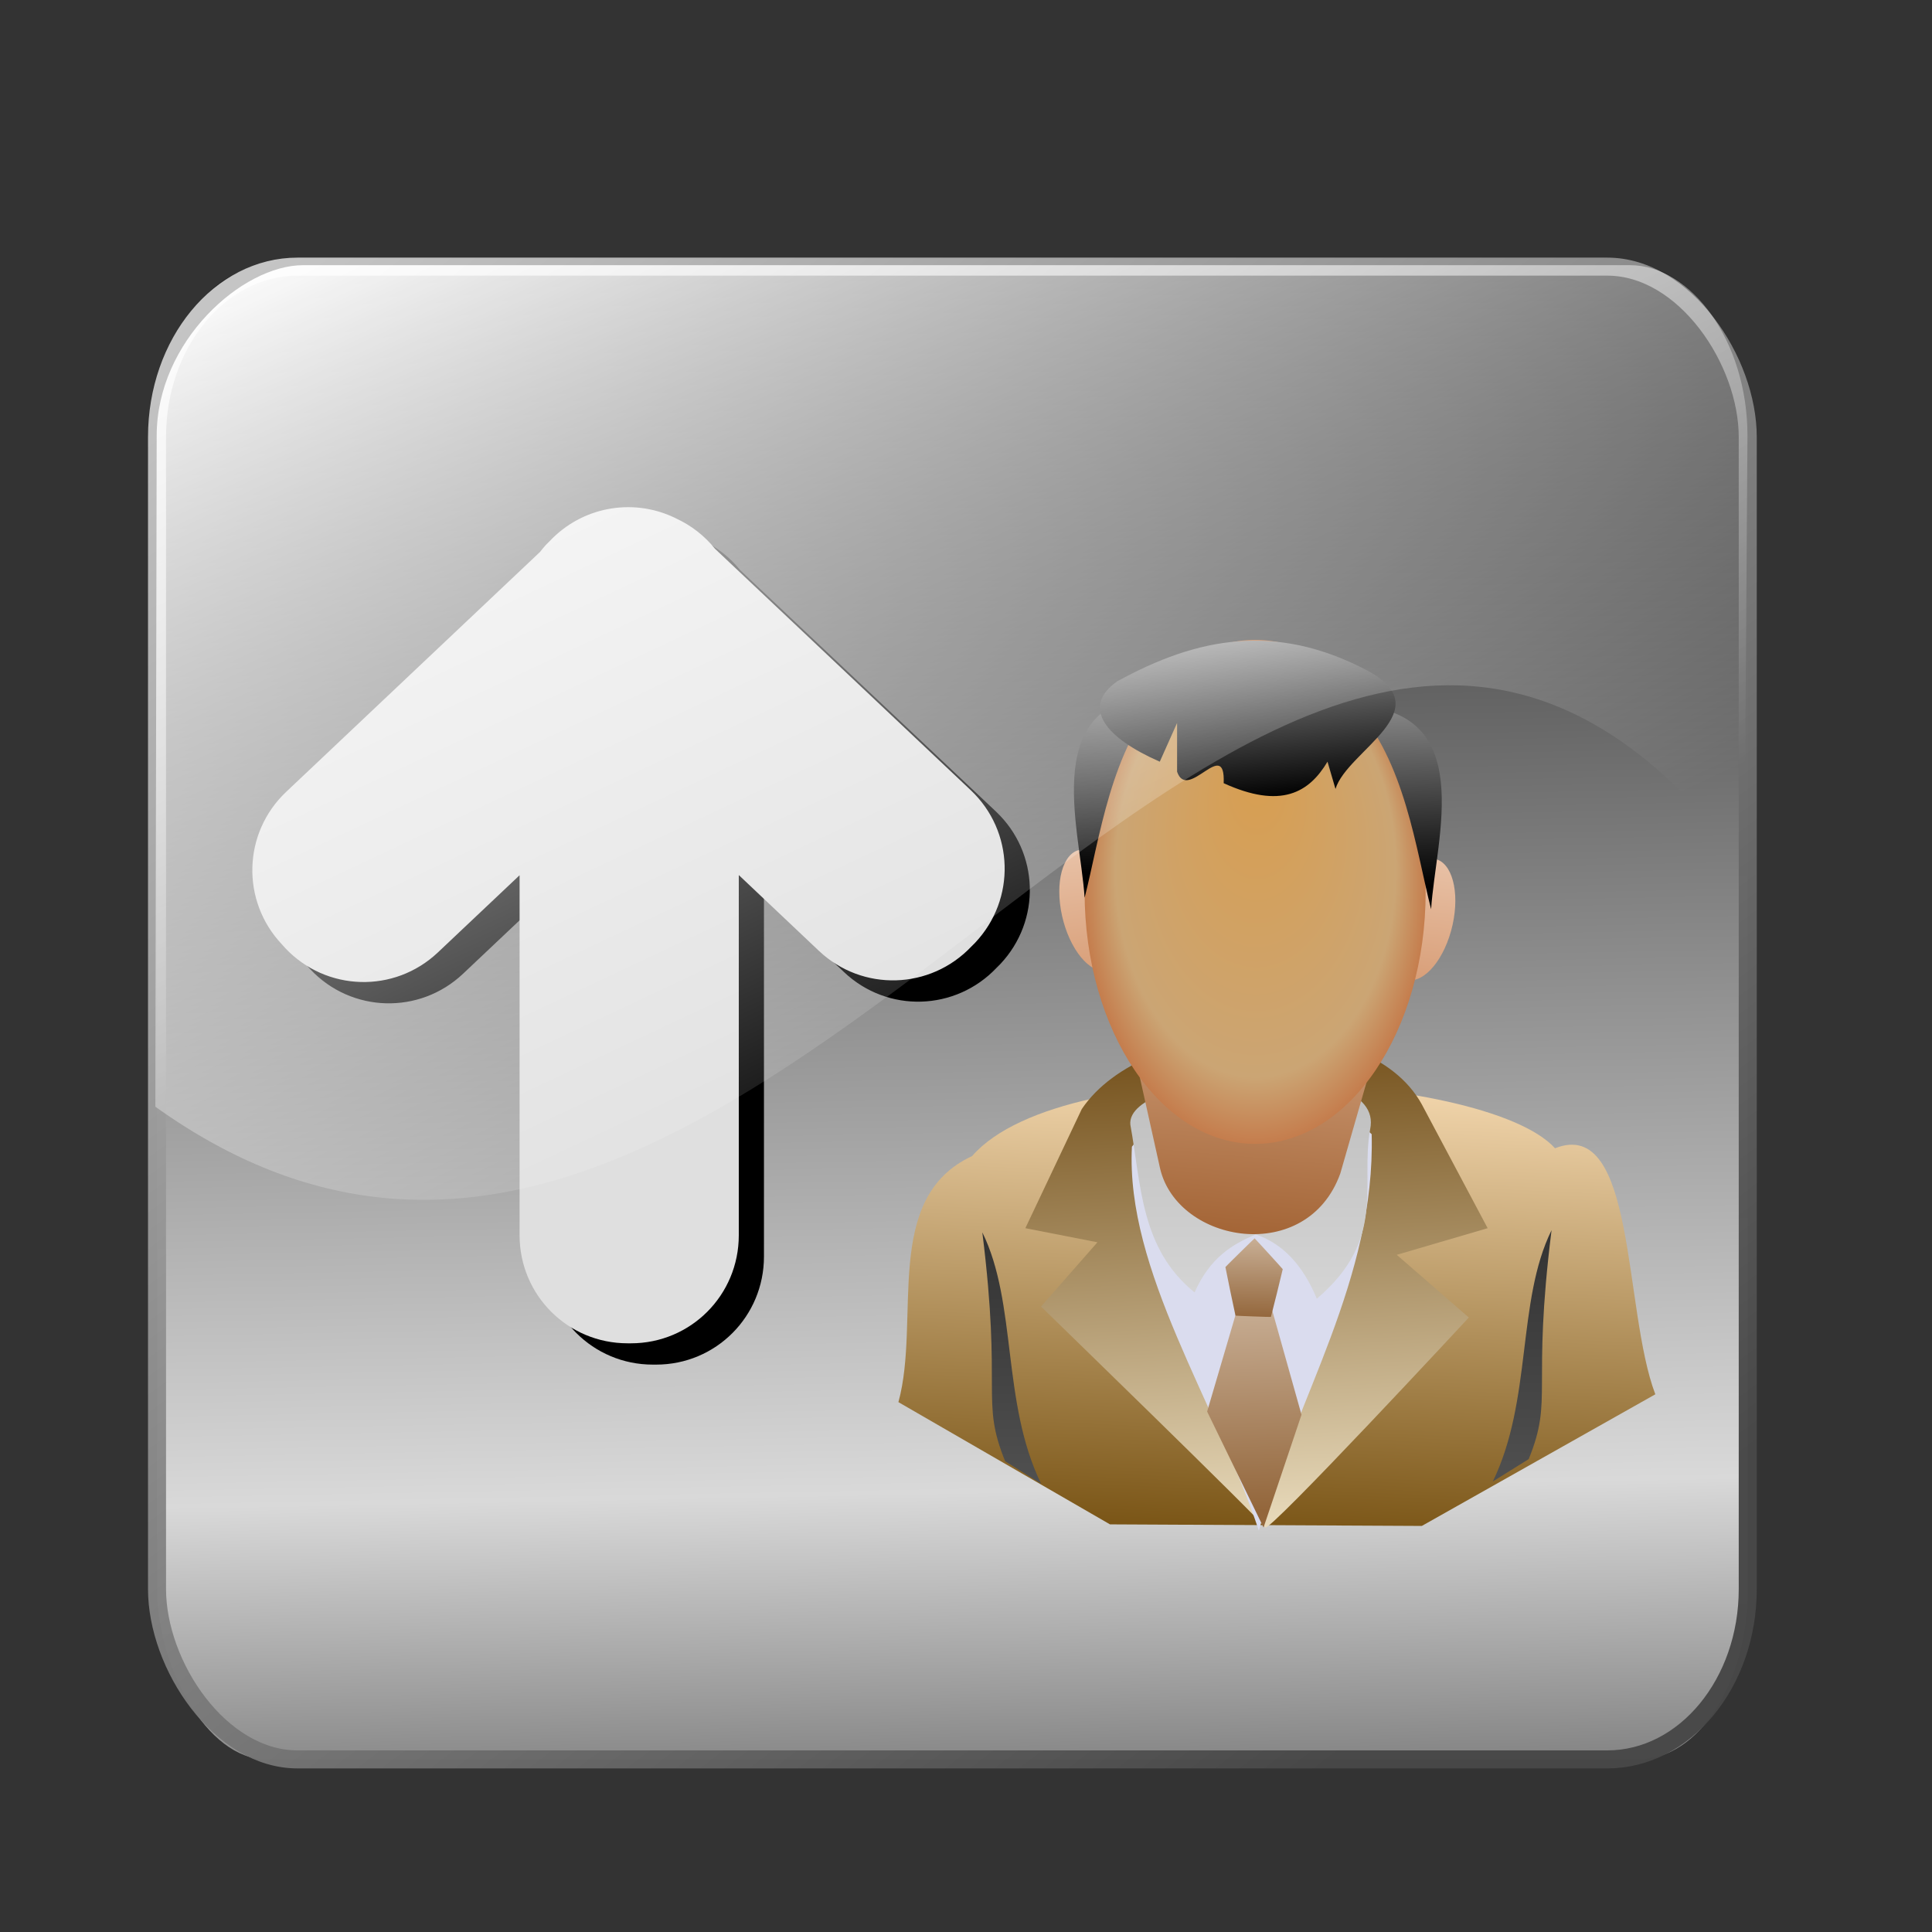 <?xml version="1.0" encoding="UTF-8" standalone="no"?>
<!-- Created with Inkscape (http://www.inkscape.org/) -->

<svg
   xmlns:dc="http://purl.org/dc/elements/1.1/"
   xmlns:cc="http://creativecommons.org/ns#"
   xmlns:rdf="http://www.w3.org/1999/02/22-rdf-syntax-ns#"
   xmlns:svg="http://www.w3.org/2000/svg"
   xmlns="http://www.w3.org/2000/svg"
   xmlns:xlink="http://www.w3.org/1999/xlink"
   xmlns:sodipodi="http://sodipodi.sourceforge.net/DTD/sodipodi-0.dtd"
   xmlns:inkscape="http://www.inkscape.org/namespaces/inkscape"
   width="256"
   height="256"
   id="svg3897"
   sodipodi:version="0.32"
   inkscape:version="0.91 r13725"
   sodipodi:docname="system-switch-user.svg"
   inkscape:output_extension="org.inkscape.output.svg.inkscape"
   inkscape:export-filename="/media/disk/melo/map-blue.png"
   inkscape:export-xdpi="90"
   inkscape:export-ydpi="90"
   version="1.1">
  <rect width="100%" height="100%" fill="#333333" stroke="none"/>
  <defs
     id="defs3899">
    <linearGradient
       id="linearGradient3566">
      <stop
         id="stop3568"
         stop-color="#ffffff"
         stop-opacity="0" />
      <stop
         id="stop3570"
         offset="1"
         stop-color="#ffffff"
         stop-opacity="1" />
    </linearGradient>
    <linearGradient
       id="linearGradient3558">
      <stop
         id="stop3560"
         stop-color="#808080"
         stop-opacity="1" />
      <stop
         offset="0.167"
         id="stop3564"
         stop-color="#d9d9d9"
         stop-opacity="1" />
      <stop
         id="stop3562"
         offset="1"
         stop-color="#000000"
         stop-opacity="1" />
    </linearGradient>
    <linearGradient
       id="linearGradient3802">
      <stop
         id="stop3804"
         stop-color="#474747"
         stop-opacity="1" />
      <stop
         id="stop3806"
         offset="1"
         stop-color="#c9c9c9"
         stop-opacity="1" />
    </linearGradient>
    <linearGradient
       inkscape:collect="always"
       xlink:href="#linearGradient3566"
       id="linearGradient4075"
       gradientUnits="userSpaceOnUse"
       gradientTransform="matrix(2.472,0,0,3.845,-144.096,-53.994)"
       x1="113.93"
       y1="51.833"
       x2="102.29"
       y2="13.375" />
    <linearGradient
       inkscape:collect="always"
       xlink:href="#linearGradient3802"
       id="linearGradient4079"
       gradientUnits="userSpaceOnUse"
       gradientTransform="matrix(1.01,0,0,1.412,0.06,-49.602)"
       x1="163.75"
       y1="207.13"
       x2="73.44"
       y2="37.27" />
    <linearGradient
       inkscape:collect="always"
       xlink:href="#linearGradient3558"
       id="linearGradient4083"
       gradientUnits="userSpaceOnUse"
       gradientTransform="matrix(2.472,0,0,3.845,-144.054,-53.804)"
       spreadMethod="reflect"
       x1="106.11"
       y1="75.53"
       x2="105.36"
       y2="15.222" />
    <linearGradient
       id="linearGradient4636"
       inkscape:collect="always">
      <stop
         id="stop4638"
         stop-color="#93663b"
         stop-opacity="1" />
      <stop
         id="stop4640"
         offset="1"
         stop-color="#c7ad93"
         stop-opacity="1" />
    </linearGradient>
    <linearGradient
       inkscape:collect="always"
       id="linearGradient4622">
      <stop
         id="stop4624"
         stop-color="#a36435"
         stop-opacity="1" />
      <stop
         offset="1"
         id="stop4626"
         stop-color="#c28d66"
         stop-opacity="1" />
    </linearGradient>
    <linearGradient
       id="linearGradient4614"
       inkscape:collect="always">
      <stop
         id="stop4616"
         stop-color="#d89e50"
         stop-opacity="1" />
      <stop
         offset="0.822"
         id="stop4618"
         stop-color="#cba574"
         stop-opacity="1" />
      <stop
         id="stop4620"
         offset="1"
         stop-color="#c57d4d"
         stop-opacity="1" />
    </linearGradient>
    <linearGradient
       inkscape:collect="always"
       id="linearGradient4598">
      <stop
         id="stop4600"
         stop-color="#999999"
         stop-opacity="1" />
      <stop
         offset="1"
         id="stop4602"
         stop-color="#000000"
         stop-opacity="1" />
    </linearGradient>
    <linearGradient
       id="linearGradient4584"
       inkscape:collect="always">
      <stop
         id="stop4586"
         stop-color="#714d17"
         stop-opacity="1" />
      <stop
         id="stop4588"
         offset="1"
         stop-color="#e8dabb"
         stop-opacity="1" />
    </linearGradient>
    <linearGradient
       id="linearGradient4570"
       inkscape:collect="always">
      <stop
         id="stop4572"
         stop-color="#795415"
         stop-opacity="1" />
      <stop
         id="stop4574"
         offset="1"
         stop-color="#f3d7ae"
         stop-opacity="1" />
    </linearGradient>
    <linearGradient
       id="linearGradient4288"
       inkscape:collect="always">
      <stop
         id="stop4290"
         stop-color="#4f4f4f"
         stop-opacity="1" />
      <stop
         id="stop4292"
         offset="1"
         stop-color="#323232"
         stop-opacity="1" />
    </linearGradient>
    <linearGradient
       id="linearGradient4241"
       inkscape:collect="always">
      <stop
         id="stop4243"
         stop-color="#d4d4d4"
         stop-opacity="1" />
      <stop
         id="stop4245"
         offset="1"
         stop-color="#bebebe"
         stop-opacity="1" />
    </linearGradient>
    <linearGradient
       id="linearGradient4197"
       inkscape:collect="always">
      <stop
         id="stop4199"
         stop-color="#d9a07a"
         stop-opacity="1" />
      <stop
         id="stop4201"
         offset="1"
         stop-color="#e8c1a6"
         stop-opacity="1" />
    </linearGradient>
    <linearGradient
       y2="199.28"
       x2="11.372"
       y1="250.08"
       x1="9.127"
       gradientTransform="matrix(1.728,0,0,1.728,247.361,-191.276)"
       gradientUnits="userSpaceOnUse"
       id="linearGradient4507"
       xlink:href="#linearGradient4570"
       inkscape:collect="always" />
    <linearGradient
       y2="247.5"
       x2="9.574"
       y1="192.7"
       x1="6.556"
       gradientTransform="matrix(1.728,0,0,1.728,243.765,-188.28)"
       gradientUnits="userSpaceOnUse"
       id="linearGradient4509"
       xlink:href="#linearGradient4584"
       inkscape:collect="always" />
    <linearGradient
       y2="194.57"
       x2="12.721"
       y1="218.67"
       x1="12.67"
       gradientTransform="matrix(1.728,0,0,1.728,243.765,-183.486)"
       gradientUnits="userSpaceOnUse"
       id="linearGradient4511"
       xlink:href="#linearGradient4241"
       inkscape:collect="always" />
    <linearGradient
       y2="218.76"
       x2="3.468"
       y1="236.62"
       x1="1.908"
       gradientTransform="matrix(1.728,0,0,1.728,260.545,-224.536)"
       gradientUnits="userSpaceOnUse"
       id="linearGradient4513"
       xlink:href="#linearGradient4622"
       inkscape:collect="always" />
    <linearGradient
       y2="189.79"
       x2="-60.696"
       y1="202.84"
       x1="-61.34"
       gradientTransform="matrix(1.728,0,0,1.728,-210.769,-269.161)"
       gradientUnits="userSpaceOnUse"
       id="linearGradient4515"
       xlink:href="#linearGradient4197"
       inkscape:collect="always" />
    <linearGradient
       y2="189.79"
       x2="-60.696"
       y1="202.84"
       x1="-61.34"
       gradientTransform="matrix(1.728,0,0,1.728,304.533,-179.603)"
       gradientUnits="userSpaceOnUse"
       id="linearGradient4517"
       xlink:href="#linearGradient4197"
       inkscape:collect="always" />
    <radialGradient
       r="18.87"
       fy="194.47"
       fx="210.7"
       cy="203.58"
       cx="210.46"
       gradientTransform="matrix(1.728,0,0,2.553,-100.515,-401.869)"
       gradientUnits="userSpaceOnUse"
       id="radialGradient4519"
       xlink:href="#linearGradient4614"
       inkscape:collect="always" />
    <linearGradient
       gradientTransform="matrix(1.728,0,0,1.728,-100.515,-233.824)"
       y2="201.72"
       x2="194.21"
       y1="179.34"
       x1="194.95"
       gradientUnits="userSpaceOnUse"
       id="linearGradient4521"
       xlink:href="#linearGradient4598"
       inkscape:collect="always" />
    <linearGradient
       y2="201.72"
       x2="194.21"
       y1="179.34"
       x1="194.95"
       gradientTransform="matrix(-1.728,0,0,1.728,627.818,-231.63)"
       gradientUnits="userSpaceOnUse"
       id="linearGradient4523"
       xlink:href="#linearGradient4598"
       inkscape:collect="always" />
    <linearGradient
       y2="186.27"
       x2="-1.598"
       y1="168.65"
       x1="-0.001"
       gradientTransform="matrix(-1.603,0,0,1.728,263.988,-221.713)"
       gradientUnits="userSpaceOnUse"
       id="linearGradient4525"
       xlink:href="#linearGradient4598"
       inkscape:collect="always" />
    <linearGradient
       gradientTransform="matrix(1.728,0,0,1.728,-100.515,-233.824)"
       y2="249.6"
       x2="210.31"
       y1="272.04"
       x1="211.05"
       gradientUnits="userSpaceOnUse"
       id="linearGradient4527"
       xlink:href="#linearGradient4636"
       inkscape:collect="always" />
    <linearGradient
       y2="245.92"
       x2="147.37"
       y1="216.35"
       x1="146.34"
       gradientTransform="matrix(0.351,-0.01,-0.007,-0.502,212.911,309.545)"
       gradientUnits="userSpaceOnUse"
       id="linearGradient4529"
       xlink:href="#linearGradient4636"
       inkscape:collect="always" />
    <linearGradient
       y2="213.29"
       x2="-16.486"
       y1="247.1"
       x1="-16.245"
       gradientTransform="matrix(1.728,0,0,1.421,246.941,-121.444)"
       gradientUnits="userSpaceOnUse"
       id="linearGradient4535"
       xlink:href="#linearGradient4288"
       inkscape:collect="always" />
    <linearGradient
       y2="213.29"
       x2="-16.486"
       y1="247.1"
       x1="-16.245"
       gradientTransform="matrix(-1.728,0,0,1.421,283.835,-121.86)"
       gradientUnits="userSpaceOnUse"
       id="linearGradient4537"
       xlink:href="#linearGradient4288"
       inkscape:collect="always" />
  </defs>
  <sodipodi:namedview
     id="base"
     pagecolor="#ffffff"
     bordercolor="#666666"
     borderopacity="1.0"
     inkscape:pageopacity="0.0"
     inkscape:pageshadow="2"
     inkscape:zoom="3.5585938"
     inkscape:cx="128"
     inkscape:cy="128"
     inkscape:document-units="px"
     inkscape:current-layer="layer1"
     width="256"
     height="256"
     inkscape:window-width="1920"
     inkscape:window-height="1056"
     inkscape:window-x="0"
     inkscape:window-y="0"
     showgrid="false"
     showguides="true"
     inkscape:guide-bbox="true"
     inkscape:window-maximized="1" />
  <g
     inkscape:label="1. réteg"
     inkscape:groupmode="layer"
     id="layer1">
    <rect
       ry="22.574"
       rx="14.514"
       y="35.33"
       x="20.806"
       height="197.8"
       width="210.78"
       id="rect2772"
       stroke-opacity="0.98"
       stroke-dasharray="none"
       fill="url(#linearGradient4083)"
       stroke="#959595"
       stroke-linejoin="round"
       fill-opacity="1"
       stroke-linecap="round"
       stroke-width="0"
       stroke-miterlimit="4" />
    <rect
       id="rect3792"
       width="210.78"
       height="197.8"
       x="20.806"
       y="35.33"
       rx="18.617"
       ry="22.574"
       stroke-opacity="0.98"
       stroke-dasharray="none"
       fill="none"
       stroke="url(#linearGradient4079)"
       stroke-linejoin="round"
       stroke-linecap="round"
       stroke-width="2.388"
       stroke-miterlimit="4" />
    <path
       d="m 86.497,180.818 c -7.926,0 -14.314,-6.388 -14.314,-14.314 l 0,-47.706 -10.827,10.228 c -5.763,5.442 -14.781,5.191 -20.222,-0.573 l -0.442,-0.494 c -5.442,-5.763 -5.191,-14.781 0.573,-20.222 l 33.626,-31.778 c 0.26,-0.328 0.514,-0.653 0.807,-0.963 l 0.468,-0.468 c 4.304,-4.559 10.841,-5.68 16.24,-3.253 0.094,0.042 0.193,0.086 0.286,0.13 0.054,0.024 0.103,0.054 0.156,0.078 0.035,0.017 0.07,0.035 0.104,0.052 2.011,0.931 3.756,2.301 5.127,4.008 l 33.886,31.986 c 5.763,5.442 6.014,14.459 0.573,20.222 l -0.468,0.468 c -5.442,5.763 -14.459,6.04 -20.222,0.599 l -10.619,-10.046 0,47.732 c 0,7.926 -6.362,14.314 -14.288,14.314 l -0.442,0 z"
       id="path4456"
       inkscape:connector-curvature="0"
       style="fill:#000000;fill-opacity:1;stroke:none" />
    <path
       inkscape:connector-curvature="0"
       id="path2709"
       d="m 83.162,177.995 c -7.926,0 -14.314,-6.388 -14.314,-14.314 l 0,-47.706 -10.827,10.228 c -5.763,5.442 -14.781,5.191 -20.222,-0.573 l -0.442,-0.494 c -5.442,-5.763 -5.191,-14.781 0.573,-20.222 l 33.626,-31.778 c 0.26,-0.328 0.514,-0.653 0.807,-0.963 l 0.468,-0.468 c 4.304,-4.559 10.841,-5.68 16.24,-3.253 0.094,0.042 0.193,0.086 0.286,0.13 0.054,0.024 0.103,0.054 0.156,0.078 0.035,0.017 0.07,0.035 0.104,0.052 2.011,0.931 3.756,2.301 5.127,4.008 l 33.886,31.986 c 5.763,5.442 6.014,14.459 0.573,20.222 l -0.468,0.468 c -5.442,5.763 -14.459,6.04 -20.222,0.599 l -10.619,-10.046 0,47.732 c 0,7.926 -6.362,14.314 -14.288,14.314 l -0.442,0 z"
       style="fill:#dfdfdf;fill-opacity:1;stroke:none" />
    <g
       id="g4648"
       transform="matrix(0.693,0,0,0.693,-16.038,36.439)">
      <path
         d="m 194.925,215.514 c 4.345,-15.894 -3.188,-39.047 14.083,-47.043 17.944,-20.607 98.014,-16.341 111.464,-1.498 15.541,-6.134 13.006,30.833 19.177,47.043 l -44.646,25.169 -59.627,-0.3 z"
         id="path4461"
         inkscape:connector-curvature="0"
         sodipodi:nodetypes="ccccccc"
         style="fill:url(#linearGradient4507);fill-opacity:1;fill-rule:evenodd;stroke:none;stroke-width:1;stroke-linecap:butt;stroke-linejoin:miter;stroke-opacity:1" />
      <path
         d="m 219.195,182.255 10.787,-22.772 c 11.945,-17.779 54.456,-20.104 65.021,-0.899 l 12.585,23.671 -17.379,5.094 13.783,11.985 c 0,0 -38.353,41.35 -38.953,40.151 -0.599,-1.199 -42.848,-42.249 -42.848,-42.249 l 10.787,-12.285 z"
         id="path4463"
         inkscape:connector-curvature="0"
         sodipodi:nodetypes="ccccccsccc"
         style="fill:url(#linearGradient4509);fill-opacity:1;fill-rule:evenodd;stroke:none;stroke-width:1;stroke-linecap:butt;stroke-linejoin:miter;stroke-opacity:1" />
      <path
         d="m 239.57,166.674 c -1.217,23.695 16.158,48.939 24.27,73.411 7.202,-25.266 22.277,-48.17 21.574,-75.808 -16.745,-15.036 -31.479,-16.517 -45.844,2.397 z"
         id="path4465"
         inkscape:connector-curvature="0"
         sodipodi:nodetypes="cccc"
         style="fill:#dadcee;fill-opacity:1;fill-rule:evenodd;stroke:none;stroke-width:1;stroke-linecap:butt;stroke-linejoin:miter;stroke-opacity:1" />
      <path
         d="m 251.556,194.54 c 2.921,-6.619 7.186,-9.205 11.686,-11.086 5.091,1.703 8.992,5.788 11.686,12.285 13.417,-11.413 8.281,-21.667 10.188,-32.361 3.226,-14.851 -46.903,-11.234 -45.844,-0.899 2.089,11.416 1.896,23.663 12.285,32.061 z"
         id="path4467"
         inkscape:connector-curvature="0"
         sodipodi:nodetypes="cccccc"
         style="fill:url(#linearGradient4511);fill-opacity:1;fill-rule:evenodd;stroke:none;stroke-width:1;stroke-linecap:butt;stroke-linejoin:miter;stroke-opacity:1" />
      <path
         d="m 240.17,149.295 45.545,0.599 -6.292,21.873 c -6.329,17.688 -31.082,13.418 -34.458,-0.899 z"
         id="path4469"
         inkscape:connector-curvature="0"
         sodipodi:nodetypes="ccccc"
         style="fill:url(#linearGradient4513);fill-opacity:1;fill-rule:evenodd;stroke:none;stroke-width:1;stroke-linecap:butt;stroke-linejoin:miter;stroke-opacity:1" />
      <ellipse
         transform="matrix(-0.985,-0.173,-0.218,0.976,0,0)"
         ry="11.869"
         rx="6.127"
         cy="70.43"
         cx="-314.92"
         id="ellipse4471"
         stroke-miterlimit="4"
         style="opacity:1;fill:url(#linearGradient4515);fill-opacity:1;fill-rule:nonzero;stroke:none;stroke-width:0.7;stroke-linecap:round;stroke-linejoin:round;stroke-miterlimit:4;stroke-dasharray:none;stroke-dashoffset:0;stroke-opacity:1" />
      <ellipse
         id="ellipse4473"
         cx="200.38"
         cy="159.99"
         rx="6.127"
         ry="11.869"
         transform="matrix(0.985,-0.173,0.218,0.976,0,0)"
         stroke-miterlimit="4"
         style="opacity:1;fill:url(#linearGradient4517);fill-opacity:1;fill-rule:nonzero;stroke:none;stroke-width:0.7;stroke-linecap:round;stroke-linejoin:round;stroke-miterlimit:4;stroke-dasharray:none;stroke-dashoffset:0;stroke-opacity:1" />
      <ellipse
         id="ellipse4475"
         cx="263.13"
         cy="117.95"
         rx="32.606"
         ry="48.18"
         stroke-miterlimit="4"
         style="opacity:1;fill:url(#radialGradient4519);fill-opacity:1;fill-rule:nonzero;stroke:none;stroke-width:2.3;stroke-linecap:round;stroke-linejoin:round;stroke-miterlimit:4;stroke-dasharray:none;stroke-dashoffset:0;stroke-opacity:1" />
      <path
         d="m 230.527,119.067 c -0.915,-13.823 -8.974,-38.159 14.811,-38.946 -9.804,10.365 -11.97,27.885 -14.811,38.946 z"
         id="path4477"
         inkscape:connector-curvature="0"
         sodipodi:nodetypes="ccc"
         style="fill:url(#linearGradient4521);fill-opacity:1;fill-rule:evenodd;stroke:none;stroke-width:1;stroke-linecap:butt;stroke-linejoin:miter;stroke-opacity:1" />
      <path
         sodipodi:nodetypes="ccc"
         inkscape:connector-curvature="0"
         id="path4479"
         d="m 296.776,121.261 c 0.915,-13.823 8.974,-38.159 -14.811,-38.946 9.804,10.365 11.97,27.885 14.811,38.946 z"
         style="fill:url(#linearGradient4523);fill-opacity:1;fill-rule:evenodd;stroke:none;stroke-width:1;stroke-linecap:butt;stroke-linejoin:miter;stroke-opacity:1" />
      <path
         d="m 278.495,98.266 c 2.242,-7.378 20.479,-15.109 5.854,-22.764 -17.369,-9.042 -32.251,-6.233 -47.594,2.194 -7.141,5.038 -1.936,10.961 8.144,15.359 l 3.309,-7.405 0,9.325 c 2.023,5.887 9.274,-6.848 8.908,2.194 10.943,4.985 16.331,1.808 19.852,-4.114 z"
         id="path4481"
         inkscape:connector-curvature="0"
         sodipodi:nodetypes="ccccccccc"
         stroke-miterlimit="4"
         style="fill:url(#linearGradient4525);fill-opacity:1;fill-rule:evenodd;stroke:none;stroke-width:0.3;stroke-linecap:butt;stroke-linejoin:miter;stroke-miterlimit:4;stroke-dasharray:none;stroke-opacity:1" />
      <path
         d="m 259.946,196.937 -5.993,20.375 10.787,22.173 7.258,-21.564 -6.059,-21.584 z"
         id="path4495"
         inkscape:connector-curvature="0"
         sodipodi:nodetypes="cccccc"
         style="fill:url(#linearGradient4527);fill-opacity:1;fill-rule:evenodd;stroke:none;stroke-width:1;stroke-linecap:butt;stroke-linejoin:miter;stroke-opacity:1" />
      <path
         inkscape:transform-center-x="-0.17473166"
         inkscape:transform-center-y="-0.84799201"
         d="m 266.149,199.22 c 0.039,-0.038 2.274,-9.065 2.26,-9.13 -0.014,-0.065 -5.33,-5.891 -5.377,-5.893 -0.047,-0.001 -5.568,5.424 -5.584,5.488 -0.016,0.064 1.889,9.243 1.927,9.285 0.038,0.041 6.735,0.289 6.774,0.251 z"
         id="path4497"
         inkscape:connector-curvature="0"
         stroke-miterlimit="4"
         style="opacity:1;fill:url(#linearGradient4529);fill-opacity:1;fill-rule:nonzero;stroke:none;stroke-width:0.7;stroke-linecap:round;stroke-linejoin:round;stroke-miterlimit:4;stroke-dasharray:none;stroke-dashoffset:0;stroke-opacity:1" />
      <path
         d="m 210.969,183.054 c 6.693,13.587 3.65,32.437 11.228,48.044 l -6.862,-4.274 c -4.776,-11.761 -0.536,-12.999 -4.367,-43.77 z"
         id="path4503"
         inkscape:connector-curvature="0"
         sodipodi:nodetypes="cccc"
         style="fill:url(#linearGradient4535);fill-opacity:1;fill-rule:evenodd;stroke:none;stroke-width:1;stroke-linecap:butt;stroke-linejoin:miter;stroke-opacity:1" />
      <path
         sodipodi:nodetypes="cccc"
         inkscape:connector-curvature="0"
         id="path4505"
         d="m 319.806,182.639 c -6.693,13.587 -3.65,32.437 -11.228,48.044 l 6.862,-4.274 c 4.776,-11.761 0.536,-12.999 4.367,-43.77 z"
         style="fill:url(#linearGradient4537);fill-opacity:1;fill-rule:evenodd;stroke:none;stroke-width:1;stroke-linecap:butt;stroke-linejoin:miter;stroke-opacity:1" />
    </g>
    <path
       inkscape:connector-curvature="0"
       sodipodi:nodetypes="ccccccc"
       id="rect2782"
       d="m 40.149,35.139 175.859,0 c 8.041,0 15.54,10.068 15.54,22.574 l -0.393,56.805 C 166.606,29.311 102.98,205.639 20.582,146.644 l 0.181,-88.931 c 0,-12.506 11.345,-22.574 19.386,-22.574 z"
       stroke-opacity="0.98"
       fill="url(#linearGradient4075)"
       stroke="#959595"
       stroke-linejoin="round"
       fill-opacity="1"
       stroke-linecap="round"
       stroke-width="0"
       stroke-miterlimit="4" />
  </g>
</svg>
